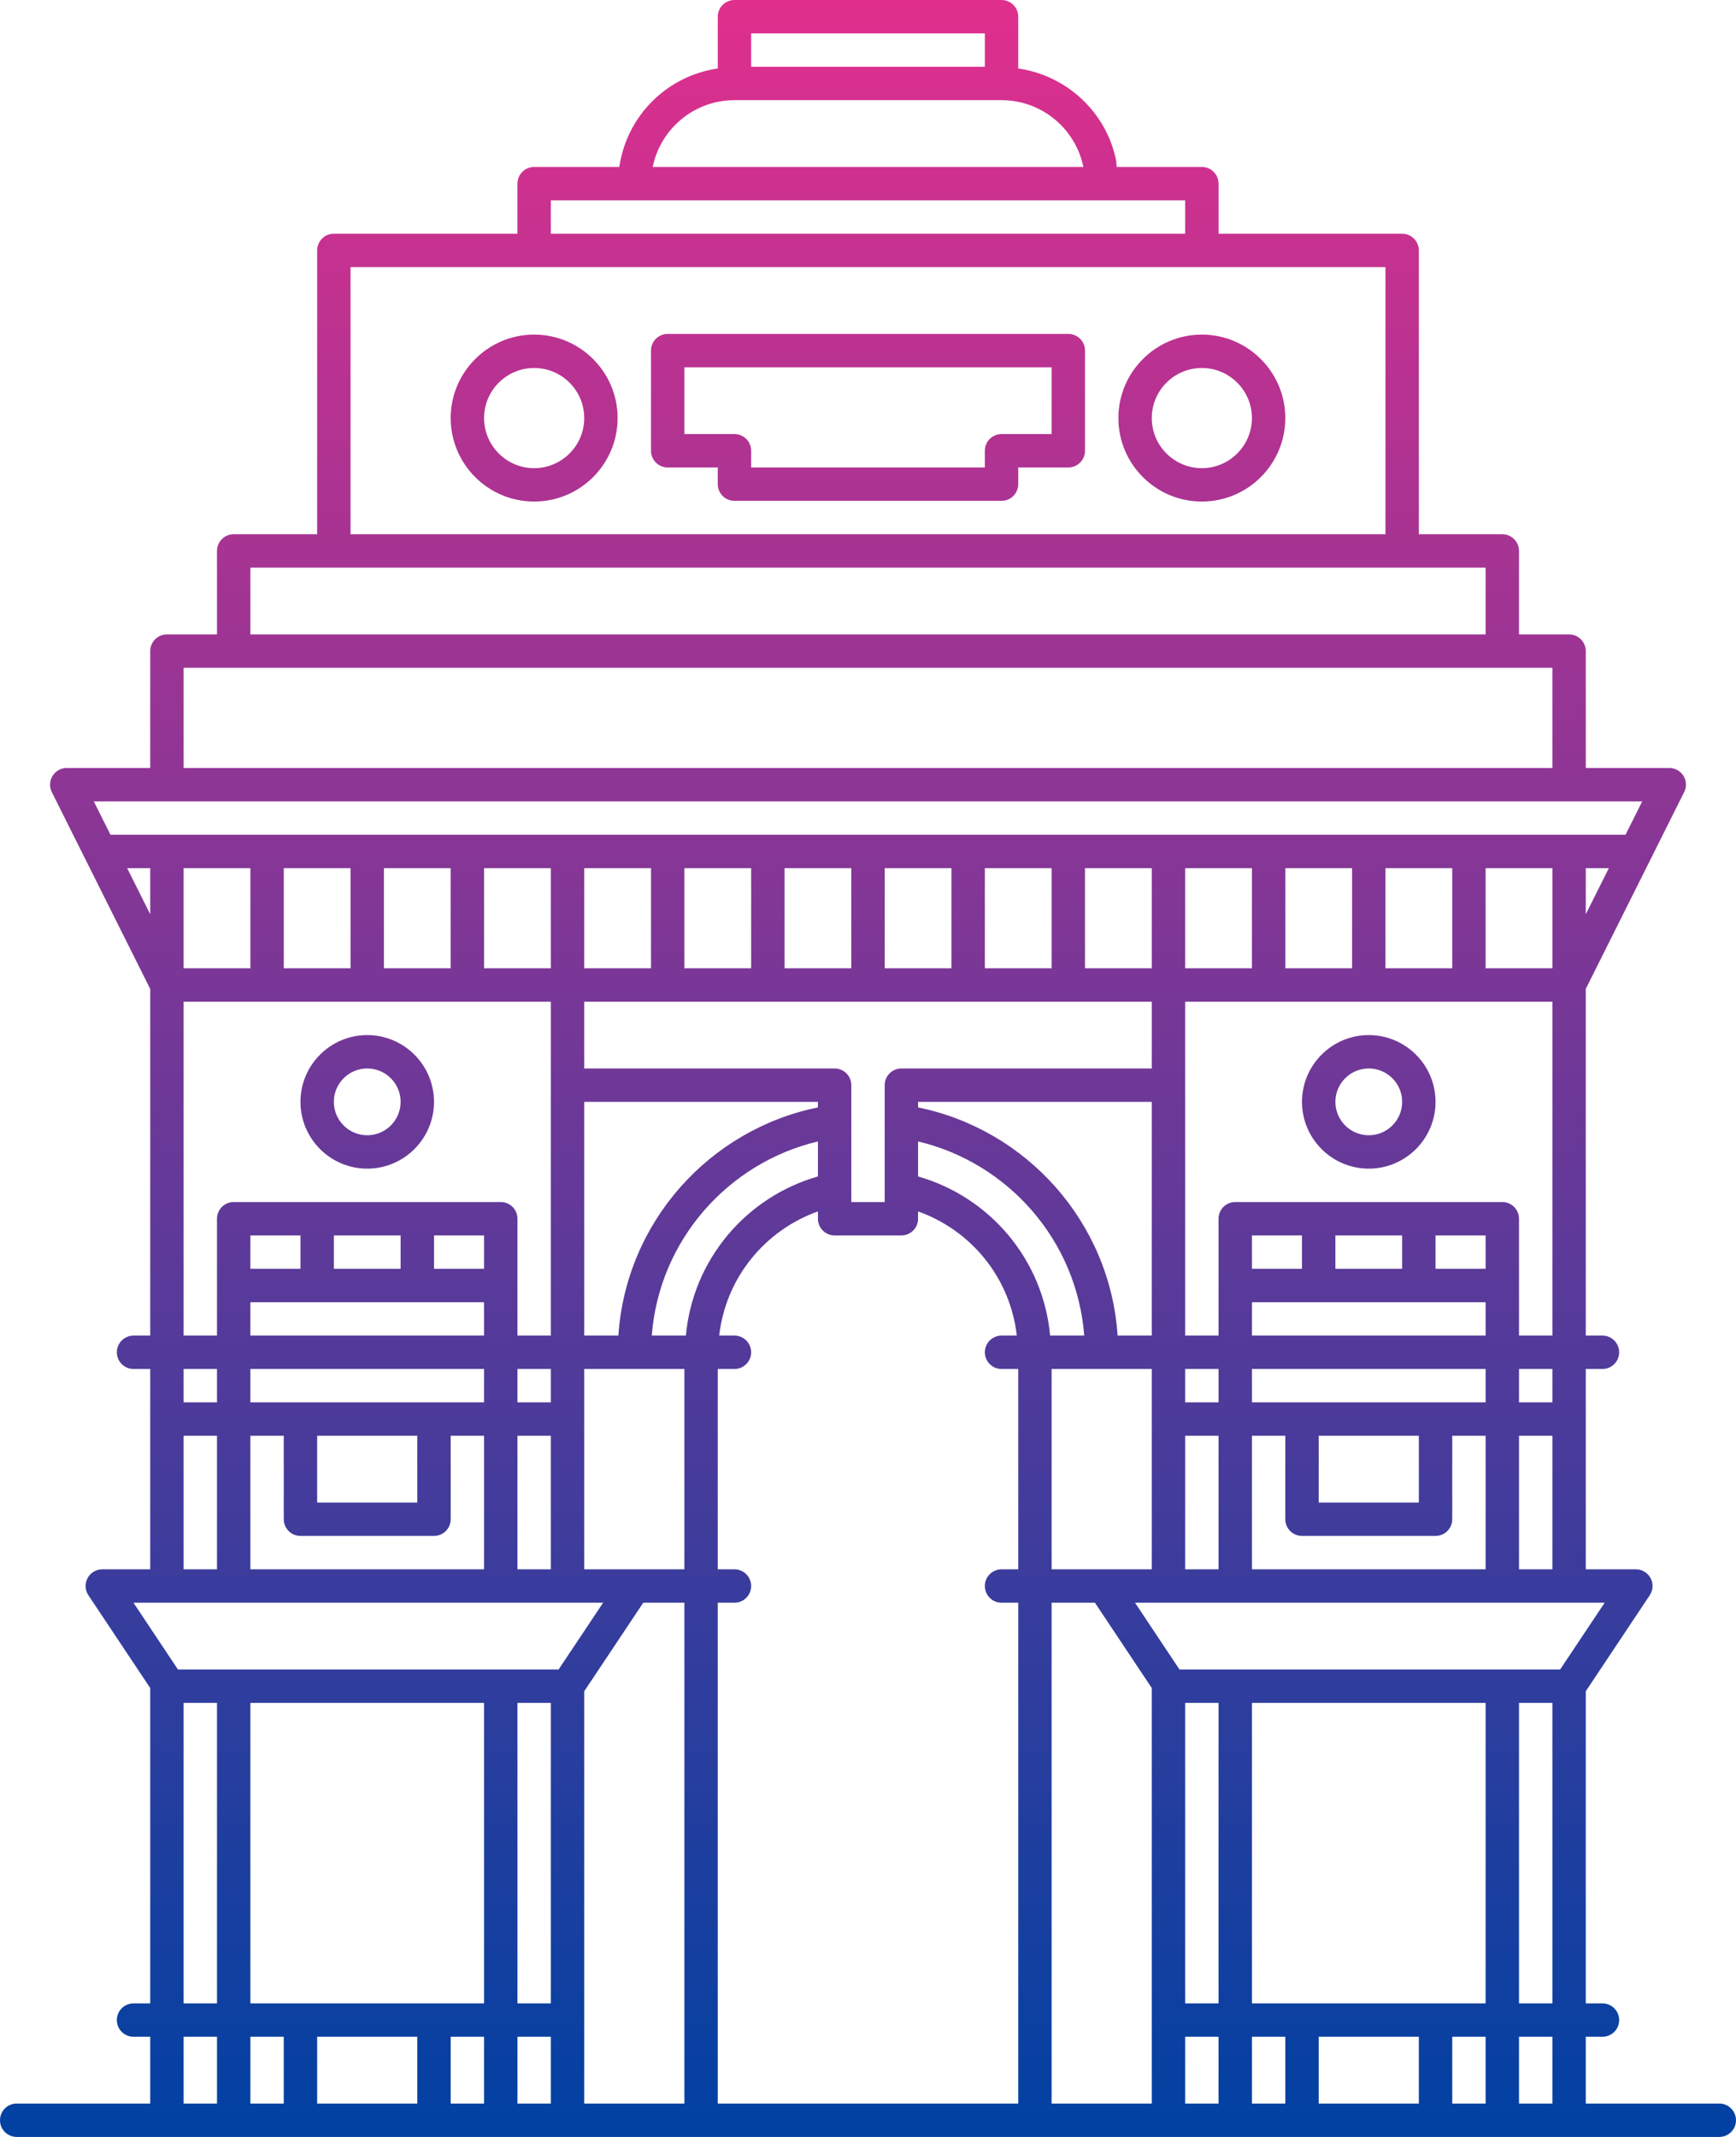 <svg width="52" height="64" viewBox="0 0 52 64" fill="none" xmlns="http://www.w3.org/2000/svg">
<path d="M22 0C21.724 0 21.5 0.224 21.5 0.5V2.051C19.973 2.273 18.772 3.473 18.551 5H16C15.724 5 15.5 5.224 15.5 5.5V7H10C9.724 7 9.5 7.224 9.5 7.5V16H7C6.724 16 6.5 16.224 6.5 16.5V19H5C4.724 19 4.5 19.224 4.5 19.5V23H2C1.827 23 1.666 23.09 1.574 23.238C1.484 23.385 1.476 23.57 1.553 23.725L4.5 29.619V40H4C3.724 40 3.5 40.224 3.5 40.5C3.5 40.776 3.724 41 4 41H4.5V47H3.064C2.879 47 2.709 47.103 2.623 47.264C2.535 47.427 2.545 47.624 2.648 47.777L4.5 50.555V60H4C3.724 60 3.5 60.224 3.5 60.5C3.5 60.776 3.724 61 4 61H4.5V63H0.5C0.224 63 0 63.224 0 63.5C0 63.776 0.224 64 0.5 64H7H17H37H47H51.5C51.776 64 52 63.776 52 63.5C52 63.224 51.776 63 51.5 63H47.5V61H48C48.276 61 48.5 60.776 48.5 60.5C48.5 60.224 48.276 60 48 60H47.5V50.652L49.416 47.777C49.518 47.623 49.529 47.427 49.441 47.264C49.355 47.102 49.185 47 49 47H47.5V41H48C48.276 41 48.5 40.776 48.5 40.5C48.5 40.224 48.276 40 48 40H47.5V29.617L50.447 23.723C50.525 23.568 50.517 23.383 50.426 23.236C50.334 23.089 50.173 23 50 23H47.5V19.5C47.5 19.224 47.276 19 47 19H45.5V16.5C45.5 16.224 45.276 16 45 16H42.5V7.5C42.5 7.224 42.276 7 42 7H36.5V5.5C36.5 5.224 36.276 5 36 5H33.449C33.439 4.933 33.443 4.861 33.43 4.795C33.136 3.363 31.96 2.262 30.5 2.051V0.5C30.5 0.224 30.276 0 30 0H22ZM22.5 1H29.5V2H22.5V1ZM22 3H30C31.207 3 32.219 3.86 32.451 5H19.551C19.783 3.86 20.793 3 22 3ZM16.5 6H18.5H33.5H35.5V7H16.5V6ZM10.5 8H41.5V16H10.5V8ZM20 10C19.724 10 19.5 10.224 19.5 10.5V13.5C19.5 13.776 19.724 14 20 14H21.5V14.5C21.5 14.776 21.724 15 22 15H30C30.276 15 30.5 14.776 30.5 14.5V14H32C32.276 14 32.5 13.776 32.5 13.5V10.5C32.5 10.224 32.276 10 32 10H20ZM16 10.021C14.621 10.021 13.5 11.143 13.5 12.521C13.5 13.9 14.621 15.021 16 15.021C17.379 15.021 18.5 13.9 18.5 12.521C18.5 11.143 17.379 10.021 16 10.021ZM36 10.021C34.621 10.021 33.5 11.143 33.5 12.521C33.5 13.9 34.621 15.021 36 15.021C37.379 15.021 38.5 13.9 38.5 12.521C38.5 11.143 37.379 10.021 36 10.021ZM20.5 11H31.5V13H30C29.724 13 29.5 13.224 29.5 13.5V14H22.5V13.5C22.5 13.224 22.276 13 22 13H20.5V11ZM16 11.021C16.827 11.021 17.5 11.694 17.5 12.521C17.5 13.348 16.827 14.021 16 14.021C15.173 14.021 14.5 13.348 14.5 12.521C14.5 11.694 15.173 11.021 16 11.021ZM36 11.021C36.827 11.021 37.5 11.694 37.5 12.521C37.5 13.348 36.827 14.021 36 14.021C35.173 14.021 34.5 13.348 34.5 12.521C34.5 11.694 35.173 11.021 36 11.021ZM7.5 17H44.5V19H7.5V17ZM5.5 20H46.5V23H5.5V20ZM2.809 24H49.191L48.691 25H3.309L2.809 24ZM3.809 26H4.5V27.383L3.809 26ZM5.5 26H7.5V29H5.5V26ZM8.5 26H10.5V29H8.5V26ZM11.5 26H13.5V29H11.5V26ZM14.5 26H16.5V29H14.5V26ZM17.5 26H19.5V29H17.5V26ZM20.5 26H22.5V29H20.5V26ZM23.5 26H25.5V29H23.5V26ZM26.5 26H28.5V29H26.5V26ZM29.5 26H31.5V29H29.5V26ZM32.5 26H34.5V29H32.5V26ZM35.5 26H37.5V29H35.5V26ZM38.5 26H40.5V29H38.5V26ZM41.5 26H43.5V29H41.5V26ZM44.5 26H46.5V29H44.5V26ZM47.5 26H48.191L47.5 27.383V26ZM5.5 30H16.5V32.5V40H15.5V36.5C15.5 36.224 15.276 36 15 36H7C6.724 36 6.5 36.224 6.5 36.5V40H5.5V30ZM17.5 30H34.5V32H27C26.724 32 26.5 32.224 26.5 32.5V36H25.5V32.5C25.5 32.224 25.276 32 25 32H17.5V30ZM35.5 30H46.5V40H45.5V36.5C45.5 36.224 45.276 36 45 36H37C36.724 36 36.5 36.224 36.5 36.5V40H35.5V32.5V30ZM11 31C9.897 31 9 31.897 9 33C9 34.103 9.897 35 11 35C12.103 35 13 34.103 13 33C13 31.897 12.103 31 11 31ZM41 31C39.897 31 39 31.897 39 33C39 34.103 39.897 35 41 35C42.103 35 43 34.103 43 33C43 31.897 42.103 31 41 31ZM11 32C11.552 32 12 32.448 12 33C12 33.552 11.552 34 11 34C10.448 34 10 33.552 10 33C10 32.448 10.448 32 11 32ZM41 32C41.552 32 42 32.448 42 33C42 33.552 41.552 34 41 34C40.448 34 40 33.552 40 33C40 32.448 40.448 32 41 32ZM17.5 33H24.5V33.166C21.242 33.832 18.749 36.605 18.523 40H17.5V33ZM27.5 33H34.5V40H33.477C33.251 36.605 30.758 33.832 27.5 33.166V33ZM24.5 34.185V35.234C22.356 35.847 20.755 37.716 20.545 40H19.523C19.741 37.157 21.795 34.828 24.5 34.185ZM27.5 34.185C30.205 34.828 32.259 37.157 32.477 40H31.455C31.245 37.716 29.645 35.847 27.5 35.234V34.185ZM24.5 36.281V36.5C24.5 36.776 24.724 37 25 37H27C27.276 37 27.5 36.776 27.5 36.5V36.281C29.09 36.847 30.263 38.27 30.457 40H30C29.724 40 29.5 40.224 29.5 40.5C29.5 40.776 29.724 41 30 41H30.5V47H30C29.724 47 29.5 47.224 29.5 47.5C29.5 47.776 29.724 48 30 48H30.5V63H21.5V48H22C22.276 48 22.5 47.776 22.5 47.5C22.5 47.224 22.276 47 22 47H21.5V41H22C22.276 41 22.5 40.776 22.5 40.5C22.5 40.224 22.276 40 22 40H21.543C21.737 38.271 22.911 36.848 24.5 36.281ZM7.5 37H9V38H7.5V37ZM10 37H12V38H10V37ZM13 37H14.5V38H13V37ZM37.5 37H39V38H37.5V37ZM40 37H42V38H40V37ZM43 37H44.5V38H43V37ZM7.5 39H14.5V40H7.5V39ZM37.5 39H44.5V40H37.5V39ZM5.5 41H6.5V42H5.5V41ZM7.5 41H14.5V42H7.5V41ZM15.5 41H16.5V42H15.5V41ZM17.5 41H20.5V47H19H17.5V41ZM31.5 41H34.5V47H33.75H31.5V41ZM35.5 41H36.5V42H35.5V41ZM37.5 41H44.5V42H37.5V41ZM45.5 41H46.5V42H45.5V41ZM5.5 43H6.5V47H5.5V43ZM7.5 43H8.5V45.5C8.5 45.776 8.724 46 9 46H13C13.276 46 13.5 45.776 13.5 45.5V43H14.5V47H7.5V43ZM9.5 43H12.5V45H9.5V43ZM15.5 43H16.5V47H15.5V43ZM35.5 43H36.5V47H35.5V43ZM37.5 43H38.5V45.5C38.5 45.776 38.724 46 39 46H43C43.276 46 43.5 45.776 43.5 45.5V43H44.5V47H37.5V43ZM39.5 43H42.5V45H39.5V43ZM45.5 43H46.5V47H45.5V43ZM3.998 48H18.066L16.732 50H5.33L3.998 48ZM19.268 48H20.5V63H17.5V50.652L19.268 48ZM31.5 48H32.797L34.5 50.555V63H31.5V48ZM33.998 48H48.066L46.732 50H35.33L33.998 48ZM5.5 51H6.5V60H5.5V51ZM7.5 51H14.5V60H7.5V51ZM15.5 51H16.5V60H15.5V51ZM35.5 51H36.5V60H35.5V51ZM37.5 51H44.5V60H37.5V51ZM45.5 51H46.5V60H45.5V51ZM5.5 61H6.5V63H5.5V61ZM7.5 61H8.5V63H7.5V61ZM9.5 61H12.5V63H9.5V61ZM13.5 61H14.5V63H13.5V61ZM15.5 61H16.5V63H15.5V61ZM35.5 61H36.5V63H35.5V61ZM37.5 61H38.5V63H37.5V61ZM39.5 61H42.5V63H39.5V61ZM43.5 61H44.5V63H43.5V61ZM45.5 61H46.5V63H45.5V61Z" fill="url(#paint0_linear_1185_525)"/>
<defs>
<linearGradient id="paint0_linear_1185_525" x1="26" y1="0" x2="26" y2="64" gradientUnits="userSpaceOnUse">
<stop stop-color="#E02F8D"/>
<stop offset="1" stop-color="#0041A2"/>
</linearGradient>
</defs>
</svg>
